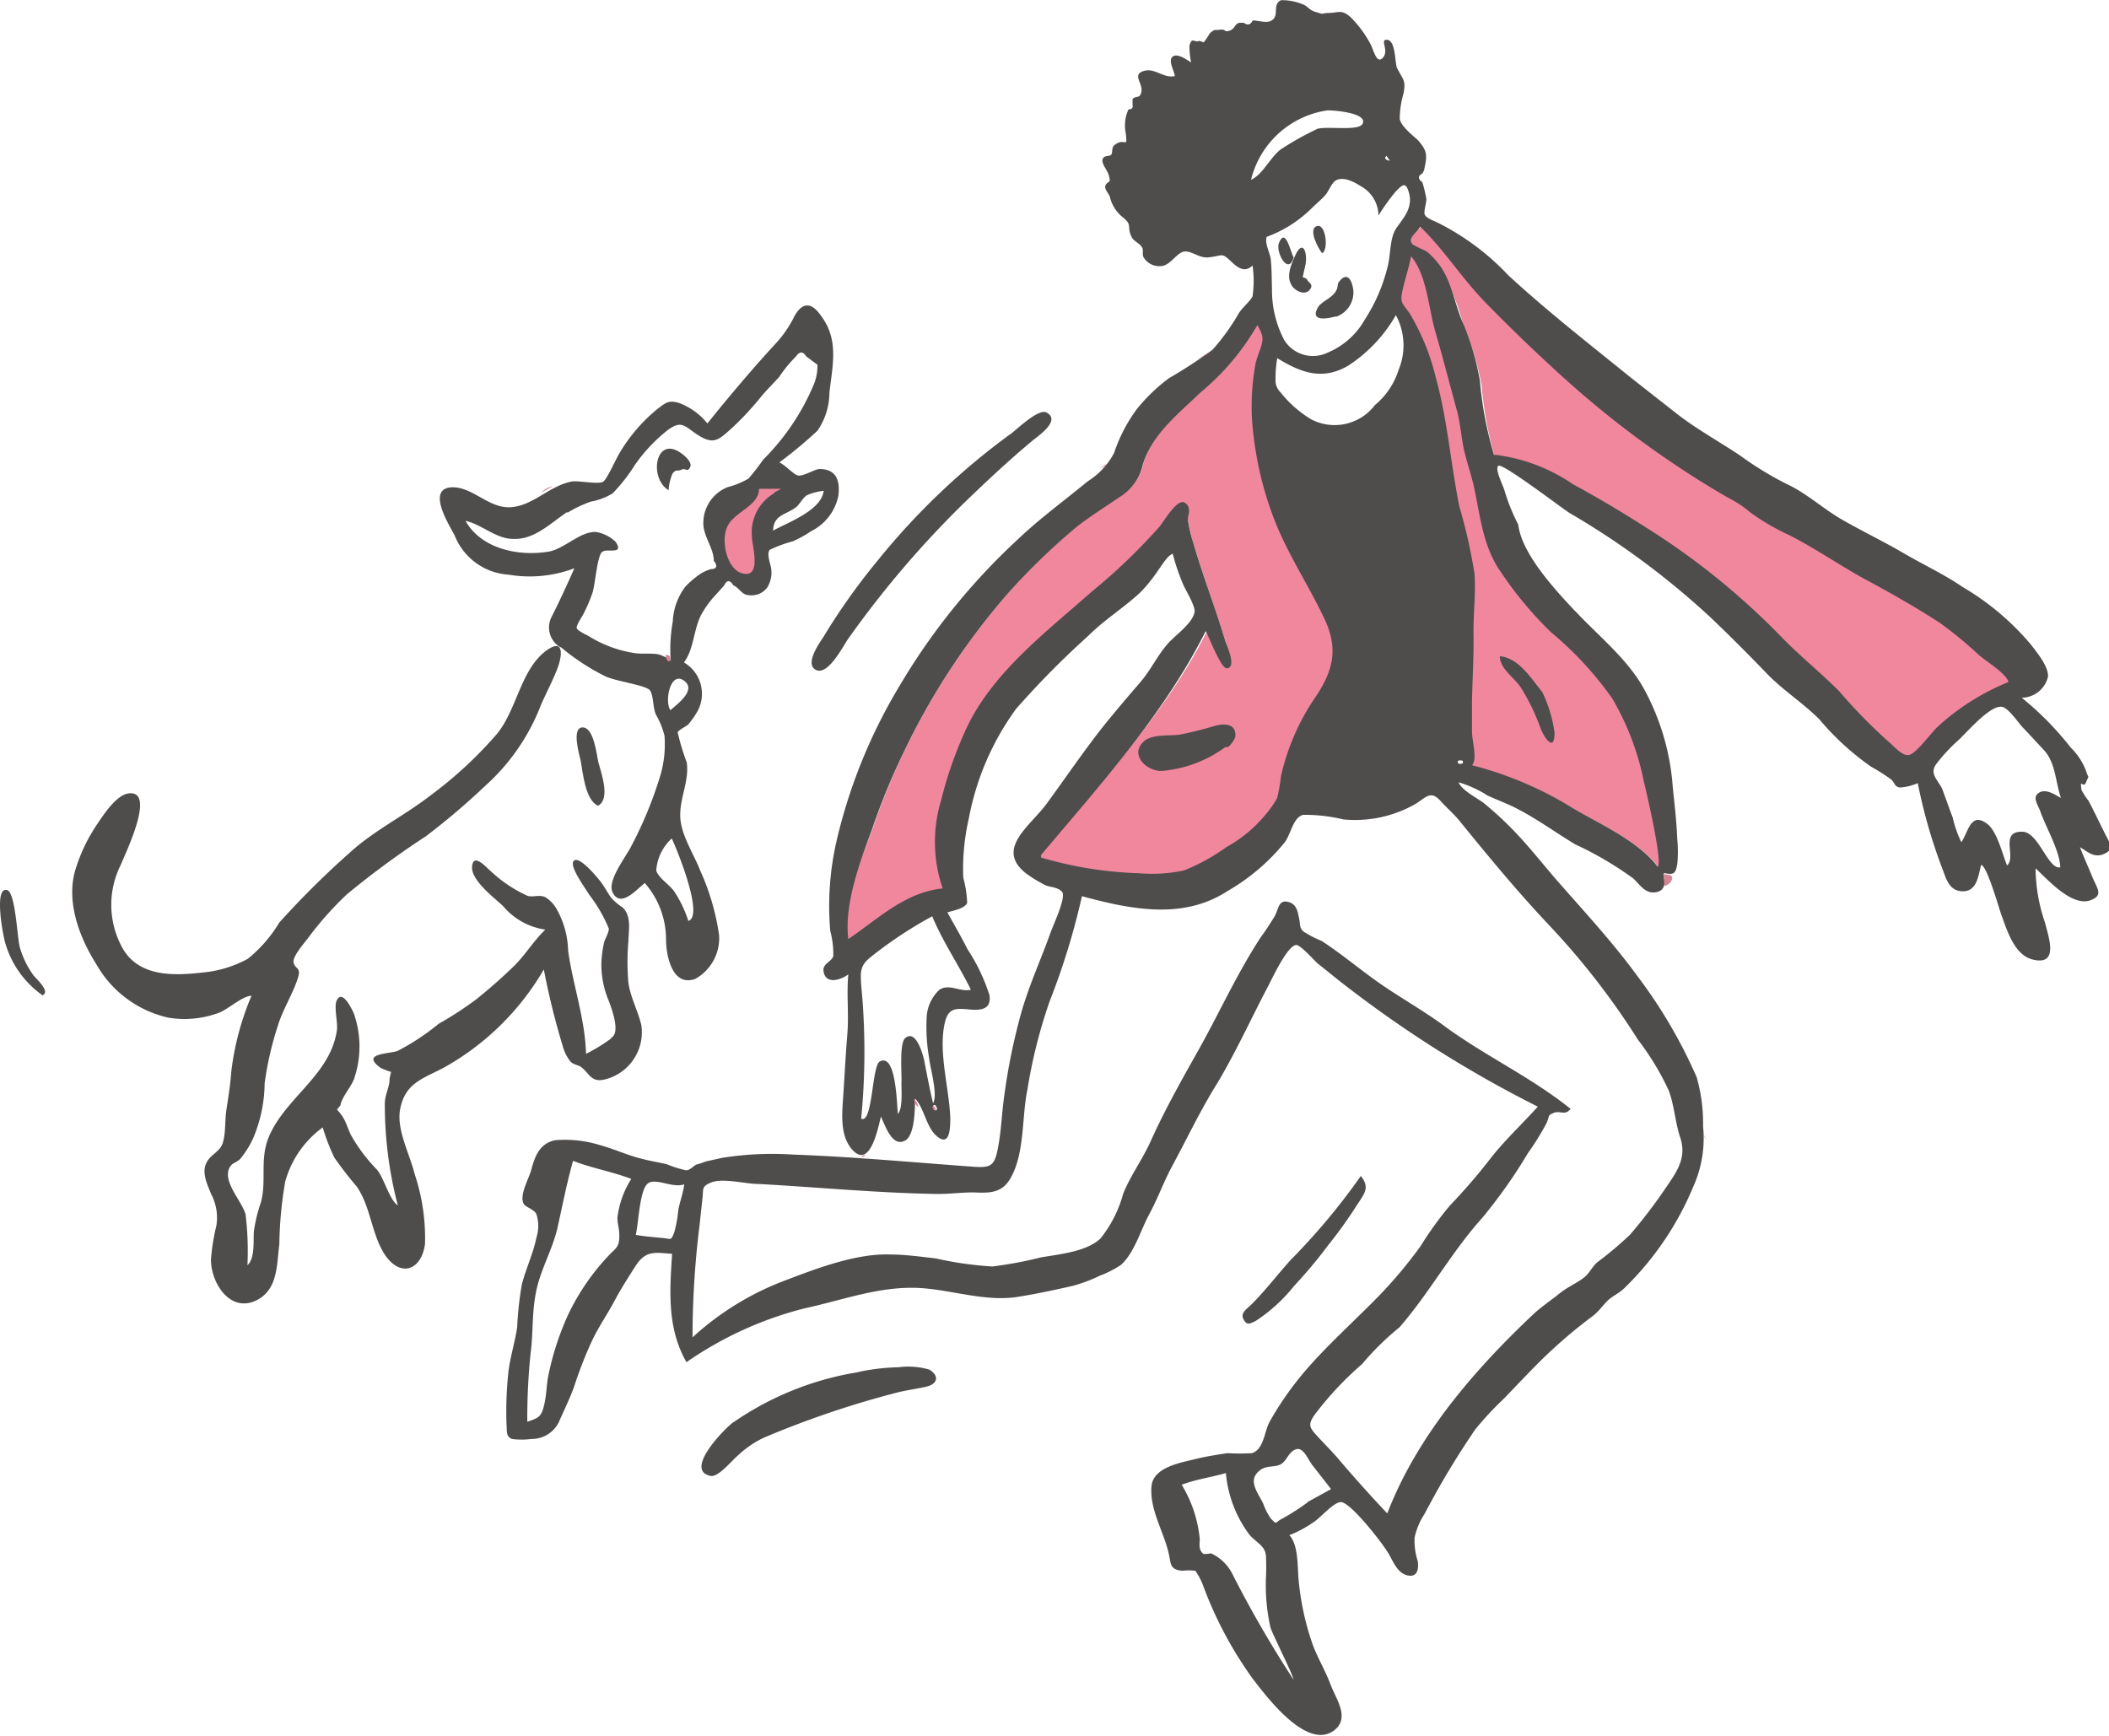 <svg xmlns="http://www.w3.org/2000/svg" viewBox="0 0 124.95 102.84"><defs><style>.cls-1{opacity:0.7;}.cls-2{fill:#e95473;}.cls-2,.cls-3,.cls-4{fill-rule:evenodd;}.cls-3{fill:#040000;}.cls-4{fill:#c45168;}</style></defs><g id="圖層_2" data-name="圖層 2"><g id="withdog"><g id="Illustrations_dog-jump" data-name="Illustrations dog-jump" class="cls-1"><path id="Accent" class="cls-2" d="M84.22,13.39c1.41,1.37,2.52,2.86,3.86,4.28s3,3.19,4.63,4.61c3,2.65,6.21,3.8,9.72,5.83,2.74,1.58,11.14,7.41,12.57,8.26a22.22,22.22,0,0,1,2.63,2.22,7.4,7.4,0,0,1,1.51,2A14.21,14.21,0,0,0,115,43c-.38.35-1.39,2.09-1.86,2.21s-.65-.71-1.07-1.05a42.39,42.39,0,0,1-3.49-2.94c-1.09-1.08-8-7.71-10.89-9.53-1.47-.93-2.76-2-4.29-2.82s-3-1.77-4.85-1.85a21.42,21.42,0,0,1-.77-4.2,17.28,17.28,0,0,0-1.08-3.57,14.84,14.84,0,0,0-1.44-3.5,12.28,12.28,0,0,0-1.43-1.16c-.25-.25-.32.14-.22-.41C83.61,13.89,84.1,13.62,84.22,13.39Zm-.68,1.5c1,1.17,1.16,3.4,1.59,4.84s.82,3,1.24,4.53c.21.75.23,1.5.39,2.25s.49,1.65.66,2.5c.35,1.69.5,3.42,1.52,4.85a22.24,22.24,0,0,0,3,3.61,20.38,20.38,0,0,1,3.63,3.9,16.2,16.2,0,0,1,1.87,4.93c.14.6,1.15,4.94.8,5.06-1.19-1.56-3.43-2.49-5.09-3.49a23.89,23.89,0,0,0-6.31-2.4c.31-.37.23-1.4.2-1.89,0-.68,0-1.39,0-2.07,0-1.24-.47-5.83-.51-7,0-1.42-2.45-14.65-3.18-15.76A1.55,1.55,0,0,1,83,17.5C83.05,16.79,83.4,15.62,83.54,14.89Zm-9,4.32c.29.52.39.58.27,1.1s-.32.83-.4,1.29a14.51,14.51,0,0,0-.19,3.09,20.46,20.46,0,0,0,1.31,6c.78,2.08,2,4,3,6a4.28,4.28,0,0,1,.54,2.5,6.46,6.46,0,0,1-1.12,2.18,13.69,13.69,0,0,0-2,4.62c-.1.41.18,1.07,0,1.46a13,13,0,0,1-.9,1.88c-.58.78-3.8,2.13-4.7,2.44a14.16,14.16,0,0,1-3.37.32A18.06,18.06,0,0,1,61.27,51c3.5-4.16,7.73-8.59,10.19-13.51.2.31,1.26.9,1.17.6-.58-1.91-1.28-3.78-1.86-5.68a9.09,9.09,0,0,1-.37-1.54c0-.26-1.15.14-1.47.54a34.88,34.88,0,0,1-4.07,3.9C62.23,37.63,59,39.77,57.38,43a23.17,23.17,0,0,0-1.59,4.43,9.56,9.56,0,0,0,.36,5.5c-2.24.19-4.4,1.84-6.15,3-.27-2.06,1-4.95,1.71-6.85a40,40,0,0,1,1.91-4.66,41.51,41.51,0,0,1,6.17-9.35,36.57,36.57,0,0,1,4.05-3.92c.81-.64,1.69-1.18,2.54-1.77a2.93,2.93,0,0,0,1.36-1.91c.56-1.82,2.08-3,3.41-4.26a14.88,14.88,0,0,0,3.37-4Zm-30,9.36,2.61-.1a21.18,21.18,0,0,1-1.54,1.75c-.59.56-.07,3.71-1,4.2s-2.16-1.81-2.24-3c-.06-.79.65-1.74,2.12-2.86Z"/><path id="Fill-1" class="cls-3" d="M55.4,65.79c.15,0,.15-.13,0-.32-.16,0-.16.12,0,.32M82.15,9.24c-.2.13,0,.27.19.28l-.19-.28m4.5,36c.07-.16,0-.22-.26-.17-.06.16,0,.22.26.17M40.54,70.17c-.72.26-1.78-.46-2.21,0s-.49,2.17-.66,3c.52.09,1.06.13,1.58.18s.49.2.7-.34a7.69,7.69,0,0,0,.24-1.34c.1-.5.29-1,.35-1.51M76.62,99.53c.12-.06-1.26-2.73-1.36-3.14A11.58,11.58,0,0,1,75,93.52a12.43,12.43,0,0,0,0-1.36c-.06-.6-.58-.75-1-1.26a7.12,7.12,0,0,1-1.37-3.62c-.87.25-1.77.37-2.62.69a7.6,7.6,0,0,1,1.07,3.2c0,.31-.08.62.18.87.08.08.38,0,.5,0a2.68,2.68,0,0,1,1.28,1.27,66.33,66.33,0,0,0,3.57,6.17M51.08,66.3c.63.12.58-3.17,1.05-3.41,1-.52,1,2.75,1.07,3.11.31-.37.19-1.47.21-1.94s-.13-2.23.21-2.54c.64-.58,1.06.95,1.14,1.33.16.84.32,1.68.52,2.52.3-.48-.17-2.09-.23-2.66a10.78,10.78,0,0,1-.15-2.41,2.39,2.39,0,0,1,.76-1.66c.61-.38,1.22.16,1.86,0-.72-1.47-1.66-2.83-2.29-4.35A25.08,25.08,0,0,0,52,56.38c-.56.45-1,.68-1,1.43,0,.58.09,1.16.12,1.74a41,41,0,0,1-.1,6.74M33.94,68.82c-.36,1.29-.61,2.57-.9,3.88s-1,2.48-1.27,3.79-.17,2.45-.33,3.66a37.21,37.21,0,0,0-.2,4.09c.68-.23.84-.3,1-1s.13-1.18.25-1.75a16.55,16.55,0,0,1,1.22-3.7,13.6,13.6,0,0,1,2.41-3.46c.37-.38.55-.44.57-1s-.12-.79-.11-1.19a5.54,5.54,0,0,1,.82-2.29c-1.13-.43-2.32-.63-3.45-1.07M75.05,14.05c-.14.3.18.94.23,1.26.07.59.06,1.19.08,1.78a6.37,6.37,0,0,0,.72,3.05,2,2,0,0,0,2.56.76,4.52,4.52,0,0,0,2.24-2,10,10,0,0,0,1.29-2.94c.25-.81.13-1.83.57-2.46s1-1.22.72-2.13c-.19-.62-.37-.43-.79,0a12.85,12.85,0,0,0-1,1.4,2,2,0,0,0-1-1.71c-.38-.24-1-.61-1.49-.39-.29.15-.45.65-.66.89s-.58.55-.86.83A7.42,7.42,0,0,1,75,14.05m23.2,37.3c.35-.12-.66-4.44-.81-5.05a15.78,15.78,0,0,0-1.88-4.93,20.36,20.36,0,0,0-3.62-3.91,22.1,22.1,0,0,1-3-3.61c-1-1.44-1.18-3.15-1.53-4.85-.16-.78-.43-1.52-.61-2.29s-.22-1.63-.45-2.45c-.42-1.51-.79-3-1.24-4.53s-.5-3.38-1.46-4.55c-.13.71-.38,1.4-.52,2.09s0,.67.45,1.32a13.56,13.56,0,0,1,1.52,3.72c.71,2.55.89,5.13,1.41,7.7a30.93,30.93,0,0,1,.9,4c.08,1.2-.08,2.4-.06,3.59s-.06,2.59-.09,3.89c0,.62,0,1.23,0,1.85s.34,1.62,0,2a21.5,21.5,0,0,1,5.92,2.51c1.67,1,3.89,1.94,5.08,3.5M88.54,26.94a10.43,10.43,0,0,1,4.65,1.75q2.28,1.24,4.48,2.66a42.82,42.82,0,0,1,7.87,6.39c1.09,1.12,2.32,2.11,3.41,3.2a32.14,32.14,0,0,0,2.93,3c.31.24.8.88,1.23.79s1.32-1.34,1.7-1.68A13.9,13.9,0,0,1,119,40.41c-.19-.55-1.31-1.21-1.76-1.6a23,23,0,0,0-2.29-1.89c-1.41-.92-2.89-1.76-4.36-2.55s-3-1.86-4.58-2.66a13.9,13.9,0,0,1-2.33-1.36,5.51,5.51,0,0,0-.73-.54c-.26-.16-.55-.31-.83-.47a57.46,57.46,0,0,1-9.39-6.88C91.11,21,89.59,19.54,88.08,18s-2.48-3.16-3.94-4.57c-.19.37-.72.63-.49,1,0,.08.79.41.9.49a4.18,4.18,0,0,1,.59.6c.85,1,1,2.41,1.54,3.63a15.6,15.6,0,0,1,1,3.41A21.5,21.5,0,0,0,88.53,27M61.68,50.81a22.88,22.88,0,0,0,5.8.93,8.93,8.93,0,0,0,2.68-.17,11.71,11.71,0,0,0,2.5-1.38,7.92,7.92,0,0,0,2.16-1.74,6.78,6.78,0,0,0,.84-1.15A9.28,9.28,0,0,0,75.89,46a13.54,13.54,0,0,1,2-4.63c1.08-1.58,1.43-2.89.59-4.68-.94-2-2.2-3.87-3-5.95a20.47,20.47,0,0,1-1.31-6,14,14,0,0,1,.2-3.1c.07-.45.29-.85.39-1.28s0-.58-.26-1.1a14.77,14.77,0,0,1-3.38,4c-1.32,1.27-2.85,2.46-3.41,4.26a3,3,0,0,1-1.36,1.92c-.85.58-1.73,1.13-2.54,1.76a38.54,38.54,0,0,0-4.06,3.92,41.47,41.47,0,0,0-6.16,9.35,39.35,39.35,0,0,0-1.92,4.66c-.71,1.9-1.67,4.45-1.41,6.51,1.76-1.19,3.35-2.77,5.59-3a8.5,8.5,0,0,1-.09-5.23,23.42,23.42,0,0,1,1.55-4.37c1.57-3.26,4.74-5.65,7.39-8a34.45,34.45,0,0,0,4-3.84c.3-.37,1.06-1.7,1.5-1.41s.15.76.18,1a7.63,7.63,0,0,0,.3,1.32c.58,2,1.33,3.91,1.92,5.89.09.29.67,1.51.11,1.6-.37.07-1.07-1.88-1.28-2.2-2.46,4.91-6.26,9.11-9.76,13.27M82.93,78.63a16.48,16.48,0,0,0-2.23,2.19,19.55,19.55,0,0,0-2.81,3c-.41.59-.33.75.18,1.3s.8.83,1.19,1.28c.95,1.12,1.92,2.2,2.93,3.27,1.76-4.56,5.09-8.43,8.6-11.75.49-.47,1.06-.84,1.59-1.27s1.08-.63,1.52-1c.27-.23.44-.6.72-.85a21.69,21.69,0,0,0,1.95-1.64,29.79,29.79,0,0,0,2.1-2.75c.69-1,1.27-1.81.88-3-.31-.93-.35-1.92-.69-2.81a15.89,15.89,0,0,0-1.82-3,44.45,44.45,0,0,0-5.24-6.76c-1.89-2-3.63-4.11-5.35-6.23-.34-.41-.73-.74-1.09-1.14-.59-.65-.83-.26-1.49.16a7.22,7.22,0,0,1-4.29.92,9.64,9.64,0,0,0-2.37-.27c-.59.14-.72,1.11-1.08,1.61a12.21,12.21,0,0,1-3.41,2.91c-2.65,1.72-5.73,1.08-8.62.3a42.16,42.16,0,0,1-1.91,6.22,30.46,30.46,0,0,0-1.32,5.24c-.34,1.63-.15,3.77-1,5.25-.5.87-1.21.89-2.18.84-.78,0-1.52.11-2.28.09-3.51-.06-7-.4-10.49-.59-.77,0-2.13-.38-2.83-.07-.52.23-.41.34-.47.9s-.12,1.11-.18,1.66a53.89,53.89,0,0,0-.41,6.6,16.89,16.89,0,0,1,5.45-3.36c1.87-.71,4.24-1.63,6.28-1.55.88,0,1.77.13,2.67.23a21.08,21.08,0,0,0,3.36.48,24.07,24.07,0,0,0,2.89-.54c1.08-.19,2.69-.33,3.52-1.12a7.25,7.25,0,0,0,1.34-2.64c.44-1.1,1.18-2.09,1.65-3.16.85-1.88,1.85-3.65,2.88-5.48,1.22-2.19,2.27-4.51,3.64-6.59.28-.38.54-.78.79-1.19s.22-1,.78-.89.61.63.69,1,0,.52.25.76a6.45,6.45,0,0,0,1.08.56c1.28.83,2.44,1.84,3.7,2.69S84.52,60,85.72,60.9c2.38,1.72,5,2.93,7.33,4.8-.34.43-.61.08-1,.24s-.22.16-.44.64a16.52,16.52,0,0,1-1.09,1.75,30.39,30.39,0,0,1-2.72,3.85c-1.8,2-3.11,4.42-4.89,6.47m32.12-32c.23.59.43,1.19.66,1.79a7,7,0,0,0,.51,1.46c.42-.59.54-1.83,1.53-1.09.59.44.9,1.79,1.18,2.47.57-.49-.45-2,.86-2,1-.05,1.56,2.26,2.29,2.11,0-.91-.86-2.41-1.17-3.29-.14-.41-.52-.86-.09-1.13s1,.15,1.3.31c-.33-1-.32-2.09-1-2.83-.42-.45-.83-.9-1.26-1.35-.25-.26-.85-1.16-1.23-1.22-.72-.12-2.14,1.59-2.61,2a10.21,10.21,0,0,0-1.3,1.41c-.35.52,0,.81.33,1.37M81.46,24a4.43,4.43,0,0,0,1.4-2.08,3.78,3.78,0,0,0-.16-3.25,8.71,8.71,0,0,1-2.83,3c-1.53.89-2.8.41-4.2-.45a7.44,7.44,0,0,0-.1,1.25,1,1,0,0,0,.3.78,6.79,6.79,0,0,0,1.82,1.6A3,3,0,0,0,81.46,24m-4,65,1.4-.77-1.1-1.41c-.31-.41-.55-1.11-1-.94s-.54.74-.94.91-.86,0-1.28.42c-.6.56,0,1.25.31,1.9a3.58,3.58,0,0,0,.46.89c.38.35.17.24.62,0a13.3,13.3,0,0,0,1.56-1M78,7.65c.56-.21,2.5.15,2.73-.32.31-.64-1.7-.8-2.09-.79a5.47,5.47,0,0,0-4.52,4.11c.68-.29,1.14-1.33,1.75-1.79A17.11,17.11,0,0,1,78,7.66M93.32,36.2c1.35,1.45,3.11,2.85,4.07,4.6a14.18,14.18,0,0,1,1.71,5.78c.1,1,.23,2.07.27,3.12a7.72,7.72,0,0,1,0,1.52c-.11.59-.23.61-.8.51.08.55.15,1.12-.62,1.15-.55,0-.84-.53-1.21-.85a20.49,20.49,0,0,0-3.41-2c-1.15-.69-2.24-1.49-3.42-2.1-.57-.3-1.18-.52-1.77-.79a6.69,6.69,0,0,0-1.73-.79c.21.48,1,.87,1.47,1.21A19.85,19.85,0,0,1,89.47,49c1,1,1.85,2.1,2.76,3.15C93.85,54,95.55,55.83,97,57.82a29.47,29.47,0,0,1,3.52,6,9.91,9.91,0,0,1,.38,2.91,7,7,0,0,1-.58,3.58,18,18,0,0,1-4.07,6c-.32.32-.71.47-1,.75s-.56.7-1,1a29.65,29.65,0,0,0-3,2.59c-.73.73-1.43,1.47-2.14,2.21a18.62,18.62,0,0,0-1.71,1.84,49.19,49.19,0,0,0-3,5,4.13,4.13,0,0,0-.59,1.4A3.94,3.94,0,0,0,84,92.51c.07.55-.08,1-.69.81s-.84-1-1.12-1.39C81.8,91.3,80,89,79.44,89c-.41,0-1.18.89-1.56,1.15a6.93,6.93,0,0,1-1.49.81c.56.61.47,1.91.55,2.67a16,16,0,0,0,.81,3.75c.3.84.77,1.59,1.08,2.43s1.2,2,.18,2.74c-1.62,1.15-4-2.06-4.81-3.11A23.16,23.16,0,0,1,71.3,94a3.9,3.9,0,0,0-.48-.93,3.36,3.36,0,0,0-.78,0c-.76-.08-.65-.41-.81-1.08-.3-1.28-1.16-2.62-1-4,.16-1.06,1.7-1.32,2.55-1.53.63-.16,1.29-.26,1.94-.36a11.67,11.67,0,0,0,1.45,0c.72-.22.74-1.32,1.06-1.88a19.24,19.24,0,0,1,2-2.88c1.36-1.6,2.94-3,4.41-4.5a27.25,27.25,0,0,0,2.52-3,20.46,20.46,0,0,1,1.74-2.41,35.29,35.29,0,0,0,2.46-2.86c.83-1.05,1.85-2,2.75-3a69.68,69.68,0,0,1-11.79-7.48c-.43-.34-.84-.68-1.25-1-.2-.18-1-1.08-1.26-1.1-.53,0-1.44,2-1.72,2.52-1,1.91-1.89,3.87-3,5.72-1,1.6-1.79,3.29-2.67,4.91-.48.9-.84,1.9-1.33,2.8s-.89,2.3-1.67,3a6.09,6.09,0,0,1-1.27.65,9.06,9.06,0,0,1-1.6.6c-1.06.24-2.18.48-3.25.65-1.93.31-4-.44-5.9-.53-2.34-.1-4.46.72-6.73,1.21a21.47,21.47,0,0,0-7,3.19c-1.14-2-1-4.14-.85-6.42-1.06-.08-1.57-.21-2.18.74-.45.71-.87,1.36-1.25,2.08s-.92,1.49-1.31,2.32S34.3,81.27,34,82.2c-.25.69-.6,1.39-.89,2.06a1.79,1.79,0,0,1-1.63,1,4.42,4.42,0,0,1-1.15,0c-.35-.15-.29-.41-.32-.85a21.32,21.32,0,0,1,.11-3.1c.1-.9.39-1.77.52-2.67a19.88,19.88,0,0,1,.28-2.55c.24-.93.67-1.81.86-2.76a2.28,2.28,0,0,0,0-1.39c-.14-.3-.63-.4-.75-.61-.28-.49.29-1.46.44-2,.22-.81.48-1.56,1.4-1.77a7,7,0,0,1,2.65.28c.85.23,1.65.61,2.51.82.49.13,1,.21,1.47.32a6.79,6.79,0,0,0,1.14.36c.24,0,.38-.21.65-.36-.12.07.55-.16.51-.16l1-.22A18.9,18.9,0,0,1,47,68.41c3.59.13,7.08.46,10.67.72,1.07.08,1.26-.08,1.46-1.14s.22-2,.36-3a36.22,36.22,0,0,1,1-4.93c.46-1.65,1.19-3.22,1.76-4.83.16-.45.94-2.09.67-2.39s-.76-.27-1-.4a8.11,8.11,0,0,1-1.09-.66c-1.93-1.47.22-2.84,1.18-4.16,1.18-1.61,2.31-3.29,3.56-4.84.64-.78,1.28-1.54,1.94-2.3s1-1.53,1.6-2.25c.43-.54,1.57-1.28,1.67-2,0-.41-.54-1.26-.69-1.62a12.71,12.71,0,0,1-.61-1.8c-.3.1-.64.68-.83.93a9,9,0,0,1-1.09,1.36c-1,.93-2.13,1.62-3.07,2.56A52.28,52.28,0,0,0,60.2,42a16,16,0,0,0-2.8,6.49A13.34,13.34,0,0,0,57.07,52a6.66,6.66,0,0,1,.23,1.49c-.12.35-.88.47-1.17.57.4.73.82,1.44,1.19,2.18a11,11,0,0,1,1.3,2.72c.12.79-.41.91-1.09.86-.89-.08-1.36-.15-1.57.85-.36,1.74.27,3.78.34,5.54,0,.57,0,1.83-.84,1.07-.6-.55-.7-1.62-1.25-2.19,0,.55,0,2.18-.59,2.49-.77.42-1.18-.92-1.43-1.42-.18.74-.64,3.06-1.66,2-.79-.84-.64-2.19-.57-3.23.08-1.21.14-2.43.24-3.63s-.05-2.38.06-3.57c-.41.32-1.36.65-1.47-.2-.06-.44.49-.54.58-.89a5.27,5.27,0,0,0-.18-1.48,17.21,17.21,0,0,1,.4-5.45,31.7,31.7,0,0,1,3.71-9.08,38.45,38.45,0,0,1,7-8.67c1.31-1.25,2.75-2.29,4.14-3.44A4.4,4.4,0,0,0,66,26.85a9.34,9.34,0,0,1,1.36-2.62,10.34,10.34,0,0,1,1.91-1.83,27.68,27.68,0,0,0,2.57-1.68,12.83,12.83,0,0,0,1.56-2.17c.22-.34.72-.76.81-1a6.54,6.54,0,0,0,0-1.82c-.44.43-.84.17-1.23-.2-.64-.61-.5-.37-1.39-.28-.53.05-.94-.36-1.38-.35s-.81.74-1.31.85a1.08,1.08,0,0,1-1.15-.51c-.09-.17,0-.41-.07-.55-.16-.32-.52-.35-.67-.72-.24-.57.08-.63-.47-1.08a2.2,2.2,0,0,1-.79-1.25c-.07-.18-.3-.4-.27-.6s.27-.27.27-.33a1.3,1.3,0,0,0-.2-.63c-.08-.17-.31-.46-.21-.68s.41-.11.5-.24,0-.43.2-.57c.61-.49.78.31.65-.74a2.23,2.23,0,0,1,.17-1.37c.2,0,.28-.1.24-.25V5.86c.25-.22.4,0,.51-.36.17-.55-.63-1.11.22-1.31.61-.15,1.12.46,1.77.32,0-.26-.42-.91-.13-1.15s.88.21,1.1.34a4.68,4.68,0,0,1-.1-1c.17-.55.25-.15.6-.28l.25.09q.2-.27.36-.54c.32-.27.22-.16.6-.21s.22.17.56.06.3-.41.59-.47l.26,0c.23.17.4.12.53-.14.31,0,.87.19,1.12,0,.49-.3,0-.93.56-1.2a3.25,3.25,0,0,1,1.27.24c.33.12.38.35.78.46.58.17.25.09.7.06.66,0,.81-.24,1.36.24A6.64,6.64,0,0,1,81.19,2.6c.19.35.37,1.25.75.81s-.24-1.11.26-1.05.44,1.42.57,1.67c.38.74.53.73.38,1.52a5.44,5.44,0,0,0-.22,1.5c.09.46.81,1,1.08,1.26.59.67.54.91.36,1.78l-.1.19c-.27.14-.27.32,0,.52a8.42,8.42,0,0,1,.24,1c0,.21-.17.74-.1.91s.3.28.7.45a14.86,14.86,0,0,1,4.26,3.16c2.27,2.09,4.71,4,7.11,5.94.94.75,1.86,1.46,2.82,2.22,1.2.94,2.54,1.67,3.81,2.52a19.55,19.55,0,0,0,2.73,1.67c1.16.53,2.17,1.47,3.28,2.11s2.49,1.31,3.67,2,2.36,1.23,3.49,2a15.7,15.7,0,0,1,4.06,3.43c.36.48,1,1.23,1,1.86a1.61,1.61,0,0,1-1.56,1.27,18.39,18.39,0,0,1,2.9,2.95,3.87,3.87,0,0,1,.92,1.41c.16.52.18.16,0,.63s-.39-.31-.28.47a4,4,0,0,0,.42.65c.34.65.66,1.32,1,2,.25.5.55.86-.07,1.14s-1-.15-1.44-.39c.24.62.51,1.21.76,1.82s.62,1-.06,1.29c-1.12.51-2.61-1.2-3.33-1.86a10.09,10.09,0,0,0,.56,3.22c.21.86.85,2.58-.74,2.18-1.06-.26-1.5-1.69-1.83-2.6-.12-.29-.87-3-1.22-3-.16.63-.24,1.57-1.09,1.56s-1-.85-1.23-1.41a31.42,31.42,0,0,1-1.43-5,3.05,3.05,0,0,1-1.07.26c-.35-.08-.26-.26-.51-.48a11.19,11.19,0,0,0-1.18-.75,15.76,15.76,0,0,1-3.07-2.81c-1-1-2.15-1.71-3.13-2.73s-2.18-2.23-3.32-3.31A47.38,47.38,0,0,0,93,30.4c-.39-.23-4-3-4.23-2.8s.3,1.19.37,1.48a11.66,11.66,0,0,0,.81,2c.21,1.76,2.22,3.9,3.38,5.14Z"/><path id="Fill-4" class="cls-3" d="M36.14,61.51c.68-.19.11-1.71-.06-2.18a5.5,5.5,0,0,1-.45-2.26,6.38,6.38,0,0,1,.16-1.23c.06-.22.3-.62.28-.82A8.69,8.69,0,0,0,34.9,53c-.18-.32-1.22-1.7-.9-2s1.3.89,1.53,1.17.43.66.66,1a3.22,3.22,0,0,0,.69.59c.54.51.37,1.28.35,2a14.56,14.56,0,0,0,0,2.47c.13.89.57,1.66.77,2.53a2.88,2.88,0,0,1-2.22,3.21c-.75.16-.85-.35-1.33-.73-.18-.15-.46-.14-.66-.35a2.59,2.59,0,0,1-.45-.91,44.23,44.23,0,0,1-1.12-4.54,15.69,15.69,0,0,1-5.89,5.8c-1.25.67-2.31.9-2.62,2.46-.24,1.21.56,2.66.85,3.84a12,12,0,0,1,.62,4.17c-.22,1.59-1.48,2-2.4.6-.78-1.23-.81-2.79-1.64-4-.47-.55-.92-1.13-1.33-1.72a11.8,11.8,0,0,1-.69-1.79A5.92,5.92,0,0,0,16.9,70a23.31,23.31,0,0,0-.35,3.73c-.16,1.18-.07,2.64-1.31,3.29-1.59.83-2.75-1-2.74-2.4a12.37,12.37,0,0,1,.32-2,3,3,0,0,0-.32-1.89c-.21-.54-.55-1.21-.29-1.79s.83-.66,1-1.26.11-1.31.2-1.9.24-1.51.29-2.26A16.43,16.43,0,0,1,14.9,59c-.52,0-1.39.8-1.91,1a5.85,5.85,0,0,1-3,.3,6.55,6.55,0,0,1-4.29-3.18c-1-1.58-1.78-3.67-1.25-5.53A10,10,0,0,1,5.78,48.8c.37-.55,1.12-1.7,1.84-1.79,1.67-.22-.24,3.65-.46,4.22a5.28,5.28,0,0,0,.13,5c1,1.68,3.06,1.58,4.74,1.39a6.87,6.87,0,0,0,2.65-.81,8,8,0,0,0,1.86-2.14,52.29,52.29,0,0,1,4.16-4.13c1.42-1.31,3.26-2.21,4.79-3.4a24.15,24.15,0,0,0,3.93-3.63c1.22-1.45,1.42-3.89,3-5,1-.69.88.33.64,1s-.66,1.47-1,2.23a12.38,12.38,0,0,1-3.3,4.81,42.28,42.28,0,0,1-3.53,3A51.58,51.58,0,0,0,20.54,53a19.94,19.94,0,0,0-2.32,2.62c-.29.38-.93,1.1-.82,1.45s.44.26.26.84c-.31,1-.91,1.89-1.21,2.9a19.36,19.36,0,0,0-.77,3.37A8.61,8.61,0,0,1,15,67.44a5.64,5.64,0,0,1-.77,1.23c-.25.25-.46.2-.63.51-.44.83.75,2,.95,2.78a18,18,0,0,1,.11,3c.46-.4.34-1.46.38-2a9.29,9.29,0,0,1,.42-1.73c.34-1.26-.07-2.51.44-3.8.94-2.36,3.68-3.71,4.06-6.39.07-.43-.2-1.43,0-1.78.31-.63.85.44,1,.78a5.89,5.89,0,0,1,0,3.93c-.22.52-.69,1-.8,1.54l-.2.23a2.57,2.57,0,0,1,.38.49c.18.31.28.66.44,1a9.93,9.93,0,0,0,1.56,2.08c.41.49.74,1.8,1.23,2.11a23.44,23.44,0,0,1-.77-6.07c0-.46.3-1,.28-1.44l.09-.4a3.61,3.61,0,0,1-.62-.24c-1.19-.86.42-.81,1-1a13.74,13.74,0,0,0,2.44-1.61,21,21,0,0,0,2.24-1.46c.76-.61,1.5-1.26,2.2-1.94s1.2-1.54,1.88-2.18a4,4,0,0,1-2.5-1.39c-.5-.48-1.92-1.53-1.84-2.35s.78,0,1.12.29a7.93,7.93,0,0,0,2.17,1.45c.37.1.68-.1,1.07.09a2,2,0,0,1,.66.71,5.3,5.3,0,0,1,.67,2.46c.29,2.05,1,4,1.06,6.1a10.12,10.12,0,0,0,1.54-.95"/><path id="Fill-6" class="cls-3" d="M39.72,42.08c.36-.33,1.6-1.2.79-1.76s-1.15,1.26-.79,1.76m9.09-13a3.39,3.39,0,0,0-1,.26c-.3.2-.41.55-.71.76-.61.42-1.26.42-1.3,1.34.9-.5,2.86-1.19,3-2.36m-8,25.48c.92-.35-.75-4.36-1-4.88a2.82,2.82,0,0,0-.92,1.9c.12.43.8.85,1.06,1.23a7.06,7.06,0,0,1,.84,1.75M33.6,30.34c-1,.67-1.94,1.65-3.21,1.59-1,0-1.85-.86-2.81-1.07.92,1.65,3.13,2.13,4.94,1.82.92-.16,1.88-1.22,2.8-1.16a2.22,2.22,0,0,1,1.16.59c.5.78-.48.37-.79.58s-.41,1.84-.58,2.41a9.19,9.19,0,0,1-.53,1.25c-.06.14-.46.71-.41.87s.59.4.71.47a7.15,7.15,0,0,0,2.68,1c.49.08.93,0,1.39.07.15,0,.94.38.79.42a9.28,9.28,0,0,1,.12-2.35,3.68,3.68,0,0,1,.76-2.09,5.8,5.8,0,0,1,.89-.75,2.77,2.77,0,0,1,.61-.27c.35,0,.41-.2.17-.49,0-.78-.65-1.46-.62-2.29a2.28,2.28,0,0,1,1.45-2.08,4.82,4.82,0,0,0,1.22-.5,12,12,0,0,0,.87-1.12,13.79,13.79,0,0,0,3-4.45,2.87,2.87,0,0,0,.22-1.18l-.66-.49c-.2-.31-.4-.31-.61,0a7.54,7.54,0,0,0-1,1.22c-.35.38-.71.74-1.05,1.14a17.47,17.47,0,0,1-1.81,1.94c-.7.62-1,.93-1.86.41s-1-1-1.89-.34a9.63,9.63,0,0,0-1.93,2.05,10.25,10.25,0,0,1-1.32,1.69,3.75,3.75,0,0,1-1.29.49,7.08,7.08,0,0,0-1.39.66m12.24-1.19.43-.23-1.32,0c0,1-1.4,1.34-1.85,2.18s-.06,2.56.82,2.82c1.22.37.62-1.61.61-2.14a2.68,2.68,0,0,1,1.31-2.59M33.21,38.36a1.37,1.37,0,0,1-.51-1.85c.46-.91.9-1.87,1.33-2.84a7.48,7.48,0,0,1-3.89.38,3.69,3.69,0,0,1-3.21-2.34c-.4-.74-1.67-2.79-.13-2.84,1.26,0,2.18,1.29,3.5,1.18s2.27-1.28,3.58-1.52c.37-.07,1.62.2,1.87,0s.77-1.41,1-1.76a9.82,9.82,0,0,1,2.19-2.53c.52-.39.67-.55,1.3-.36a3.9,3.9,0,0,1,1.67,1.21c1.34-1.67,2.72-3.3,4.17-4.87a6.87,6.87,0,0,0,1-1.51c.46-.81,1-.82,1.56,0,1.08,1.42.68,2.94.5,4.56a4,4,0,0,1-.71,2.25,25.3,25.3,0,0,1-2.26,1.88c.36.15.81.69,1.1.77s1-.37,1.28-.38c1,0,1.23.68,1.12,1.58a3,3,0,0,1-1.61,2.1,7.09,7.09,0,0,1-1.08.6,7.63,7.63,0,0,0-1.38.51c-.17.21,0,.71.07,1a1.68,1.68,0,0,1-.22,1.24,1.16,1.16,0,0,1-1,.45c-.53,0-.59-.4-1-.59-.21-.33-.39-.32-.54,0l-.5.56a5.67,5.67,0,0,0-.89,1.23c-.44.9-.41,2-1,2.78a2.15,2.15,0,0,1,.74,3,5.42,5.42,0,0,1-.48.67c-.13.13-.57.32-.63.47a13.68,13.68,0,0,0,.54,1.79c.14,1.13-.39,2-.39,3.12s.8,2.28,1.18,3.27a14.14,14.14,0,0,1,1.12,3.81A2.75,2.75,0,0,1,41.19,58c-1.38.5-1.73-1.43-1.73-2.34a5.06,5.06,0,0,0-1.26-3.34c-.46.35-1.44,1.53-1.91.54-.32-.67.76-2.05,1.07-2.65a23.53,23.53,0,0,0,1.78-4.32,6.57,6.57,0,0,0,.23-2.29,4.76,4.76,0,0,0-.51-1.26c-.18-.4-.14-1.1-.34-1.42s-2-.54-2.66-.85a13.32,13.32,0,0,1-2.65-1.74"/><path id="Fill-8" class="cls-3" d="M59.87,25.72c.37-.27,1.65-1.53,2.13-1.28.87.46-.45,1.36-.77,1.62-1.39,1.15-2.69,2.37-4,3.63a58.8,58.8,0,0,0-7,8.19c-.31.46-1.1,2-1.79,1.85-.88-.27.13-1.66.35-2A38.06,38.06,0,0,1,52,33.21a41.63,41.63,0,0,1,7.86-7.49"/><path id="Fill-10" class="cls-3" d="M43.47,84.26a18,18,0,0,1,7.26-2.94,12.39,12.39,0,0,1,2.5-.31,4.48,4.48,0,0,1,1.83.14c.65.41.43.86-.14,1s-1.31.23-1.89.39a56.27,56.27,0,0,0-7.79,2.65,5.91,5.91,0,0,0-1.47,1c-.37.3-1.21,1.35-1.66,1.26-1.64-.32.86-2.85,1.36-3.2"/><path id="Fill-12" class="cls-3" d="M80.59,69.63c.62.76.24,1.08-.26,1.87a26.58,26.58,0,0,1-1.65,2.29,27.61,27.61,0,0,1-2,2.39,9.69,9.69,0,0,1-2.29,2.09c-.32.14-.5.3-.71-.09s.17-.6.44-.87c.83-.82,1.55-1.77,2.33-2.64a38.92,38.92,0,0,0,4.18-5"/><path id="Fill-14" class="cls-3" d="M2.56,59a5.72,5.72,0,0,1-2.21-3c-.15-.39-.75-3.52.08-3.26.49.16.59,2.83.74,3.37A5.27,5.27,0,0,0,2,57.81c.11.14,1,.95.54,1.14"/><path id="Fill-16" class="cls-3" d="M35.41,47.73c-.73-.34-.88-1.93-1-2.63-.1-.43-.56-2,.11-2s.83,1.64.93,2.06c.16.62.73,2.15,0,2.57"/><path id="Fill-18" class="cls-4" d="M98.62,52.48l-.08-.67c.28,0,.59,0,.52.3a.6.6,0,0,1-.44.38"/><path id="Fill-20" class="cls-4" d="M71.82,20.75a4.86,4.86,0,0,1-.89.55l.89-.55"/><path id="Fill-22" class="cls-4" d="M97.62,41.17l-.38-.68.38.68"/><path id="Fill-24" class="cls-4" d="M33.16,54.62l-.38-.68.38.68"/><path id="Fill-26" class="cls-4" d="M32.75,28.81l-.68.38a1.22,1.22,0,0,1,.68-.38"/><path id="Fill-28" class="cls-4" d="M73.11,98c.08.15.17.3.24.46L73.11,98"/><path id="Fill-30" class="cls-4" d="M14.2,59.41l.34-.19-.34.19"/><path id="Fill-32" class="cls-4" d="M100.63,64c-.08-.15-.17-.3-.26-.45l.26.45"/><path id="Fill-34" class="cls-4" d="M89.91,31l-.23-.47.23.47"/><path id="Fill-36" class="cls-4" d="M66.86,13.8c.08.16.16.31.23.47l-.23-.47"/><path id="Fill-38" class="cls-4" d="M123.72,47.51c-.09-.15-.17-.3-.25-.45.08.15.16.3.25.45"/><path id="Fill-42" class="cls-4" d="M49.45,20.19l-.27-.45.27.45"/><path id="Fill-44" class="cls-4" d="M7.34,56.3l-.23-.46.23.46"/><path id="Fill-46" class="cls-4" d="M47.41,31.94l.34-.19-.34.19"/><path id="Fill-48" class="cls-4" d="M81.41,3.06l-.27-.44.27.44"/><path id="Fill-50" class="cls-4" d="M19.54,68.11l.26.45-.26-.45"/><path id="Fill-52" class="cls-4" d="M123.28,45.08l-.28-.44.28.44"/><path id="Fill-54" class="cls-4" d="M66.06,75.24l.34-.2-.34.2"/><path id="Fill-56" class="cls-4" d="M91.63,34.09l-.27-.44.27.44"/><path id="Fill-58" class="cls-4" d="M47,82.21l-.45.25.45-.25"/><path id="Fill-60" class="cls-4" d="M43.4,84.2l-.44.3.44-.3"/><path id="Fill-62" class="cls-4" d="M91,33.14a3.79,3.79,0,0,1-.2-.34,3.79,3.79,0,0,0,.2.34"/><path id="Fill-64" class="cls-4" d="M83.78,8.14c-.07-.11-.14-.23-.21-.33l.21.33"/><path id="Fill-66" class="cls-4" d="M49.56,28.45l-.19-.35.19.35"/><path id="Fill-68" class="cls-4" d="M51.08,68.49l.19-.09c-.07.2-.3.17-.19.09"/><path id="Fill-70" class="cls-4" d="M64.29,76.07l.23-.13-.23.13"/><path id="Fill-72" class="cls-4" d="M122.66,44.23l-.21-.32.21.32"/><path id="Fill-74" class="cls-4" d="M21.6,71l.16.36L21.6,71"/><path id="Fill-76" class="cls-4" d="M65.59,27.47c-.08.18-.28.21-.44.29l.44-.29"/><path id="Fill-78" class="cls-4" d="M124.42,49.05c-.06-.11-.13-.23-.18-.34l.18.34"/><path id="Fill-80" class="cls-4" d="M101.05,67.5c0-.12-.11-.24-.16-.35l.16.35"/><path id="Fill-82" class="cls-4" d="M12.88,60l.24-.11-.24.11"/><path id="Fill-84" class="cls-4" d="M59.88,25.75l-.44.29.44-.29"/><path id="Fill-86" class="cls-4" d="M82.35,92.13l.16.36-.16-.36"/><path id="Fill-88" class="cls-4" d="M36.15,61.48l-.44.29.44-.29"/><path id="Fill-96" class="cls-4" d="M76.62,89.46l.89-.54-.89.54"/><path id="Fill-98" class="cls-4" d="M98.38,63.49c-.09-.2-.19-.39-.29-.59l.29.59"/><path id="Fill-100" class="cls-4" d="M76,8.81l.55-.35L76,8.81"/><path id="Fill-102" class="cls-4" d="M43.34,77.4l.59-.27-.59.27"/><path id="Fill-104" class="cls-4" d="M54.4,65.58a.51.51,0,0,1-.24-.46.74.74,0,0,1,.24.46"/><path id="Fill-106" class="cls-4" d="M114.82,46.2c.08.16.17.31.26.46l-.26-.46"/><path id="Fill-108" class="cls-4" d="M77.5,86.35c-.08-.15-.17-.3-.26-.45.09.15.17.31.26.45"/><path id="Fill-112" class="cls-4" d="M63.68,74.16l.47-.22-.47.22"/><path id="Fill-114" class="cls-4" d="M55.34,65.79c-.13-.17-.13-.26,0-.26.12.16.13.25,0,.26"/><path id="Fill-116" class="cls-4" d="M56.68,55l.18.34L56.68,55"/><path id="Fill-118" class="cls-4" d="M120.82,47.63l-.19-.34.19.34"/><path id="Fill-122" class="cls-4" d="M81.45,23.94l.44-.29Z"/><path id="Fill-124" class="cls-4" d="M84.87,47l-.23.13.23-.13"/><path id="Fill-126" class="cls-4" d="M99.53,67.16l-.17-.35c.06.12.12.23.17.35"/><path id="Fill-128" class="cls-4" d="M83,78.64l-.22.14.22-.14"/><path id="Fill-130" class="cls-4" d="M56.93,55.41l.19.34-.19-.34"/><path id="Fill-134" class="cls-4" d="M39.44,38.8c.22,0,.31.12.26.31s-.27,0-.26-.31"/><path id="Fill-136" class="cls-4" d="M45.38,29.35l.46-.25-.46.25"/><path id="Fill-138" class="cls-4" d="M43.18,33l.19.34L43.18,33"/><path id="Fill-140" class="cls-4" d="M40.5,34.75l.43-.29Z"/><path id="Fill-142" class="cls-3" d="M72.63,44.24a7.4,7.4,0,0,1-3.83,1.44c-.91,0-1.91-1-1-1.78.51-.41,1.47-.29,2.08-.37A21.65,21.65,0,0,0,72,43c.48-.12,1.24-.18,1.19.63,0,.14-.44.81-.57.61"/><path id="Fill-144" class="cls-3" d="M91.37,41a7.88,7.88,0,0,1,.73,2.42c0,1.21-.63.26-.84-.3a12.27,12.27,0,0,0-1.16-2.39c-.4-.6-1.24-1.11-1.24-1.85C90,39,90.71,40.2,91.37,41"/><path id="Fill-146" class="cls-3" d="M79.08,18.76c-.53.15-1.47.27-1-.54.17-.32.75-.53,1-.87s.11-.47.25-.65c.45-.6.76-.19.85.5a1.53,1.53,0,0,1-1,1.56"/><path id="Fill-148" class="cls-3" d="M76.73,15.15c.45-1,.74-.22.62.51l-.17.76.22.09c.11.25.42.3.24.6-.3.49-1,.08-1.14-.25-.3-.54,0-1.18.23-1.71"/><path id="Fill-150" class="cls-3" d="M76.65,15.25c-.33,1.11-1.09-.33-.88-.85.41-1,.7.63.88.85"/><path id="Fill-152" class="cls-3" d="M78.33,15c-.19-.22-.86-1.4-.32-1.6s.72,1.43.32,1.6"/><path id="Fill-154" class="cls-4" d="M79.19,18.77l.23-.11-.23.11"/><path id="Fill-156" class="cls-3" d="M39.62,29.05c-1.2-.71-.79-3.27.72-2.21.2.14.71.55.54.86s-.26,0-.51.13-.29-.08-.53.24a2.93,2.93,0,0,0-.23,1"/></g></g></g></svg>